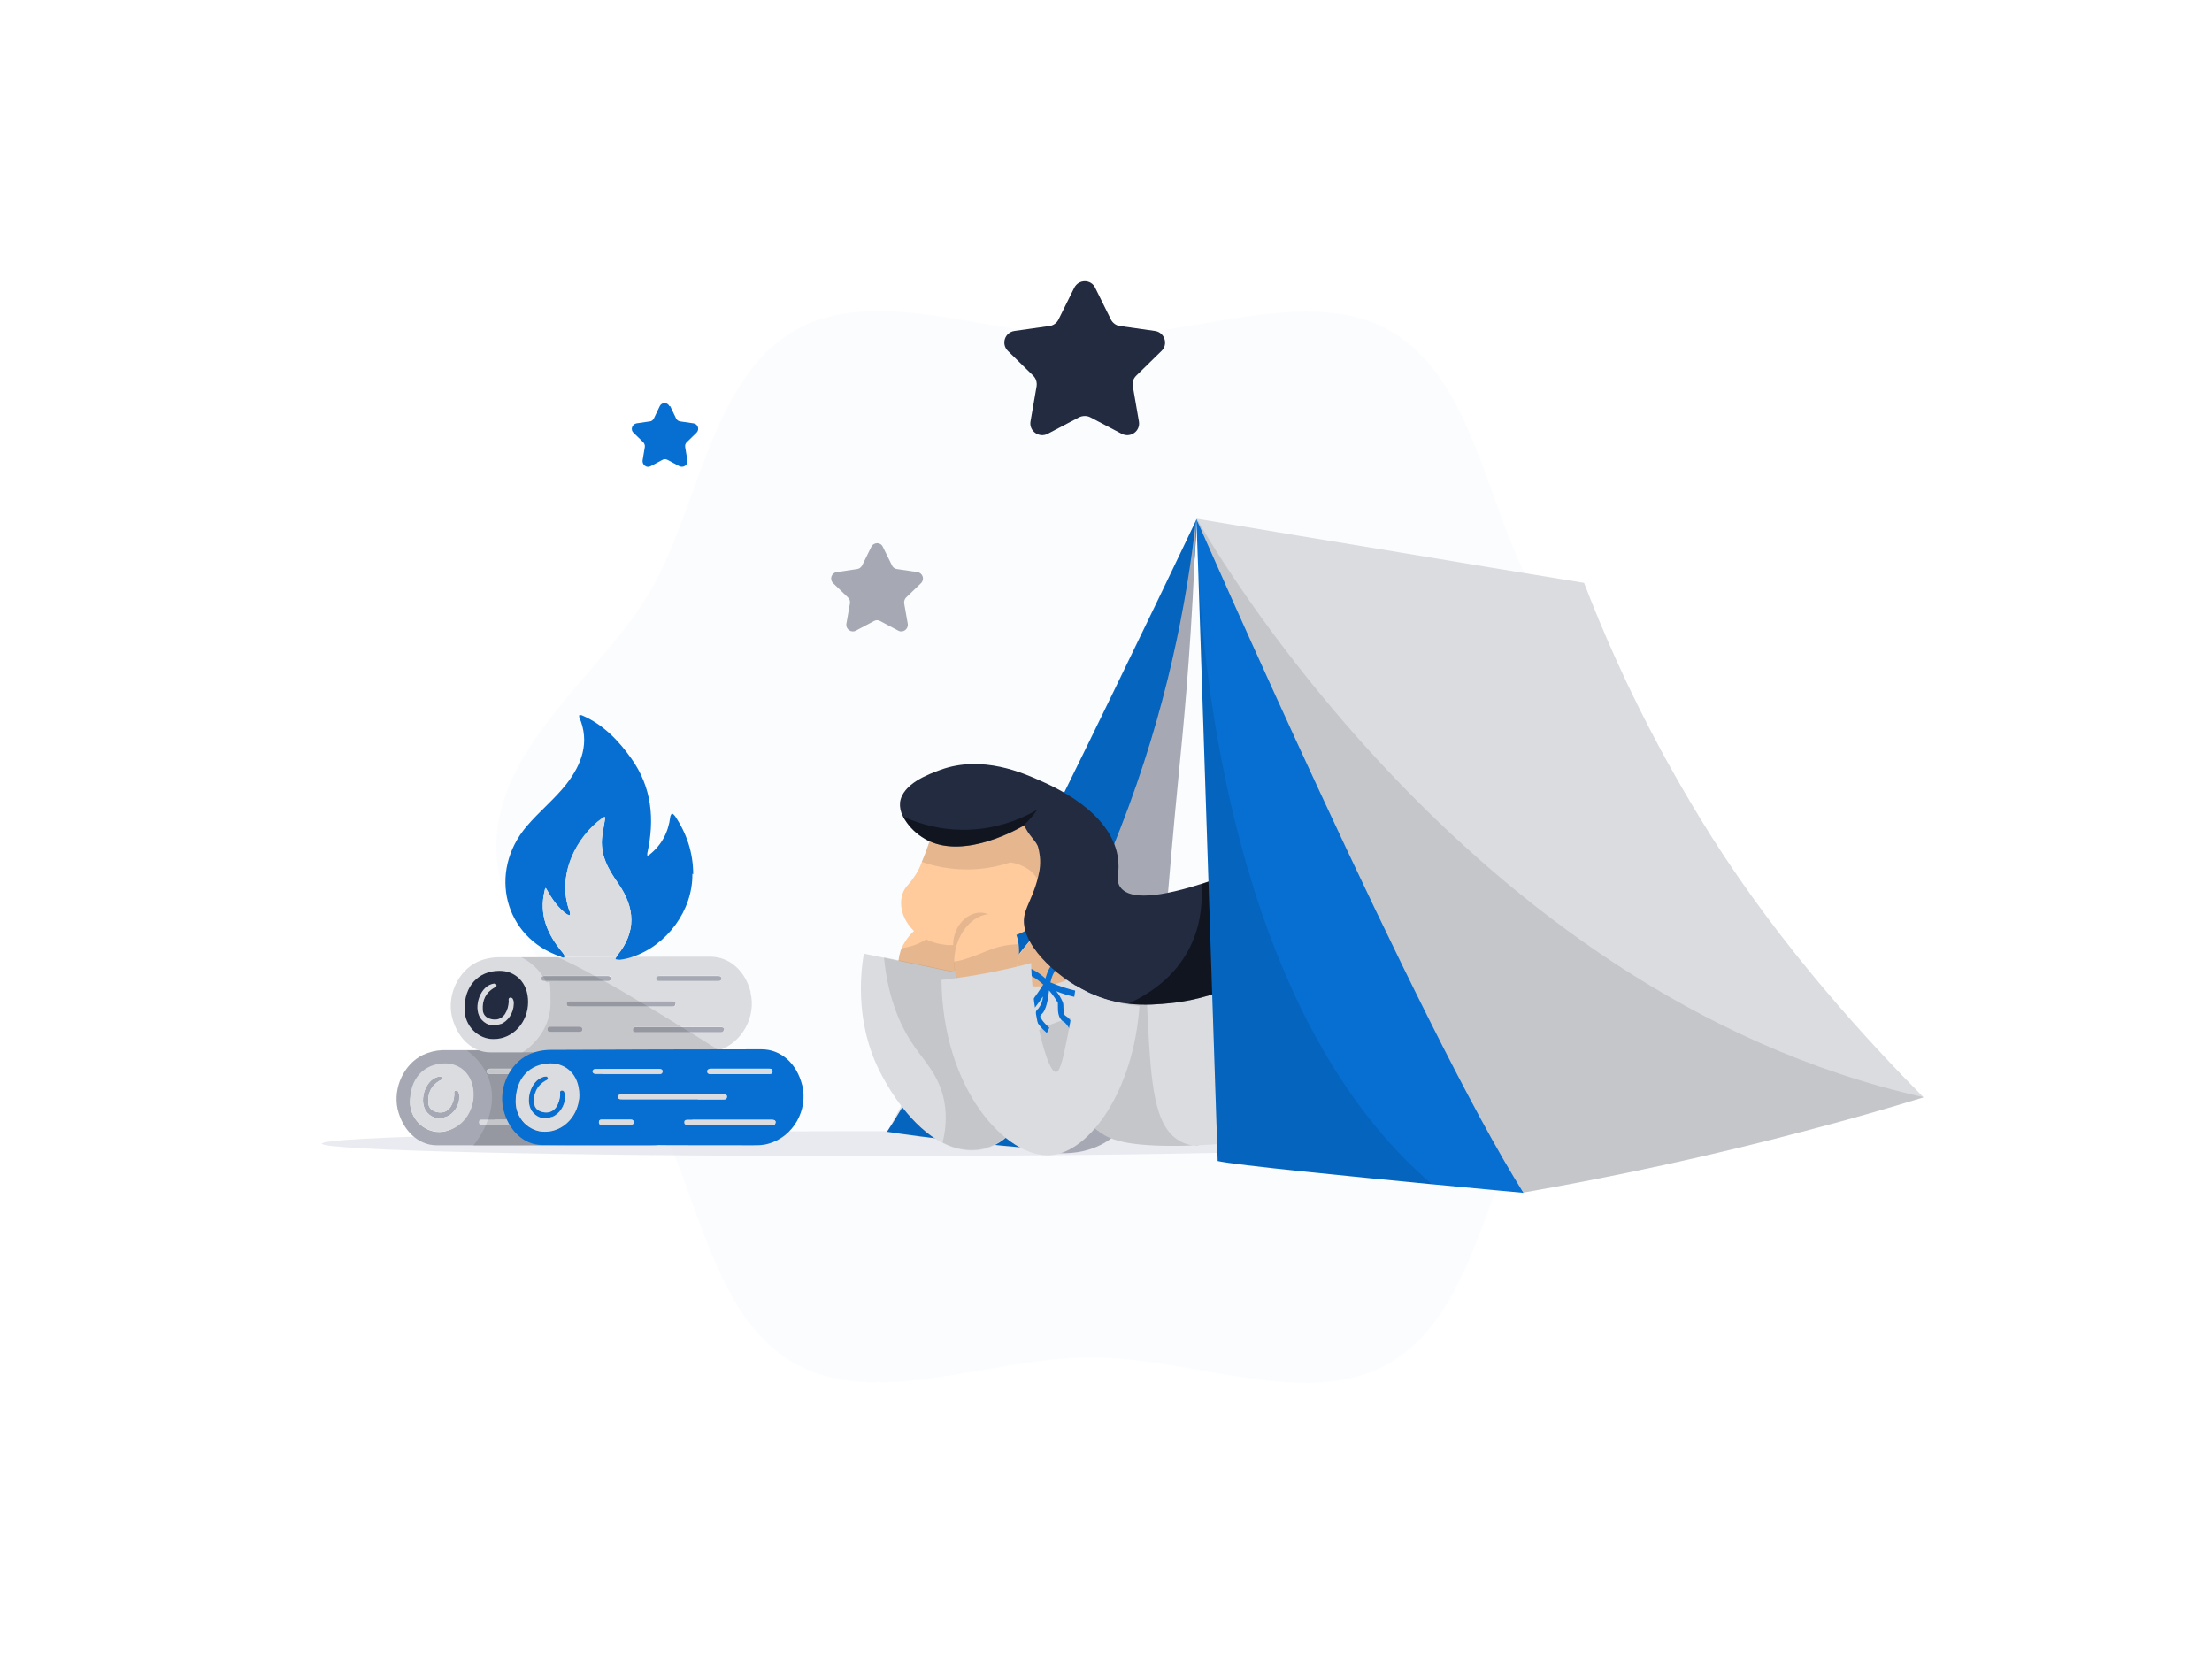 <svg xmlns="http://www.w3.org/2000/svg" width="800" height="600" fill="none" viewBox="0 0 800 600">
    <path d="M179.5 306C179.5 342.4 217.9 368.9 234.9 398.4C252.4 428.8 256.6 475.2 286.9 492.8C316.3 509.9 358.2 490.9 394.7 490.9C431.2 490.9 473 510.1 502.4 493C532.8 475.5 537.1 429.1 554.7 398.8C571.8 369.4 610.3 343 610.4 306.6C610.5 270.2 571.9 243.7 555 214.2C537.5 183.8 533.3 137.4 503 119.8C473.6 102.7 431.7 121.7 395.2 121.7C358.7 121.7 316.9 102.6 287.5 119.5C257.1 137 252.8 183.4 235.2 213.8C218.1 243.2 179.6 269.6 179.5 306Z" fill="#066FD1" style="fill: #066FD1; fill: #066FD1;" opacity="0.02"/>
    <path d="M310.602 418.1C417.856 418.1 504.802 416.085 504.802 413.6C504.802 411.115 417.856 409.1 310.602 409.1C203.349 409.1 116.402 411.115 116.402 413.6C116.402 416.085 203.349 418.1 310.602 418.1Z" fill="#D6D8E2" opacity="0.5"/>
    <path d="M389.501 416.5C389.501 416.5 431.801 251.6 432.801 187.7C432.801 187.7 341.901 378.6 320.801 409.3C320.801 409.3 351.601 414.1 389.601 416.5H389.501Z" fill="#066FD1" style="fill: #066FD1; fill: #066FD1;"/>
    <path d="M389.501 416.5C397.101 387.9 404.301 357.8 410.801 326.1C420.801 277.3 427.901 231 432.801 187.7C417.601 220.3 401.601 253.4 384.701 287C363.501 329.3 342.201 370.1 320.801 409.4C320.801 409.4 351.601 414.2 389.601 416.6L389.501 416.5Z" fill="black" opacity="0.1"/>
    <path d="M382.1 416.9C374.1 407.6 366.1 398.3 358 389C373.3 366.7 390.8 336.8 405.2 299.6C422.1 256.3 429.3 217.3 432.6 187.7C432.5 191.4 432.3 196.8 432 203.3C430.4 239.2 427.7 265.7 426.5 278C417.6 367.6 419.6 403.1 398.2 414C395 415.6 389.8 417.5 382.1 417V416.9Z" fill="#A6A9B3"/>
    <path d="M347.901 346C347.501 347.5 346.901 348.9 346.101 350.2C345.701 350.8 345.301 351.4 344.901 352C344.501 352.6 344.001 353.1 343.501 353.6C343.001 354.1 342.501 354.5 342.001 354.9C341.701 355.1 341.401 355.4 341.101 355.6C340.601 355.9 340.101 356.2 339.601 356.5C339.301 356.7 339.001 356.8 338.701 356.9C338.501 356.9 338.401 357.1 338.201 357.1C337.801 357.3 337.401 357.4 337.001 357.5C334.401 358.3 331.801 358.3 329.601 357.1C325.401 355 323.901 349.7 325.601 344.3C325.701 343.8 325.901 343.4 326.101 342.9C326.401 342.2 326.801 341.4 327.201 340.8C331.101 334.3 338.401 331.1 343.601 333.6C344.301 334 344.901 334.4 345.501 334.9C348.101 337.4 348.901 341.5 347.701 345.9H347.901V346Z" fill="#FFCB9D" style="fill: #FFCB9D; fill: #FFCB9D;"/>
    <path d="M347.901 346C347.501 347.5 346.901 348.9 346.101 350.2C345.701 350.8 345.301 351.4 344.901 352C344.501 352.6 344.001 353.1 343.501 353.6C343.001 354.1 342.501 354.5 342.001 354.9C341.701 355.1 341.401 355.4 341.101 355.6C340.601 355.9 340.101 356.2 339.601 356.5C339.301 356.7 339.001 356.8 338.701 356.9C338.501 356.9 338.401 357.1 338.201 357.1C337.801 357.3 337.401 357.4 337.001 357.5C334.401 358.4 331.801 358.3 329.601 357.2C325.401 355.1 323.901 349.7 325.601 344.3C325.701 343.8 325.901 343.4 326.101 342.9C327.401 342.7 329.301 342.4 331.501 341.5C336.601 339.5 337.401 336.9 341.301 335.6C342.601 335.2 344.001 334.9 345.501 334.8C348.101 337.3 348.901 341.4 347.701 345.8L347.901 346Z" fill="black" opacity="0.1"/>
    <path d="M445.801 413.3C450.001 412.9 453.501 412.5 456.001 412.2C455.901 412.4 453.701 415.3 450.001 415.1C448.101 415 446.701 414.2 445.801 413.3Z" fill="#DADCE0"/>
    <path d="M445.802 413.3C442.602 413.6 438.302 414 433.202 414.2C431.102 414.2 428.802 414.4 426.402 414.4C408.702 414.6 402.902 412.4 399.902 410.8C399.702 410.7 399.502 410.6 399.402 410.5C398.502 410 397.802 409.5 397.202 409H397.102C396.502 408.5 395.802 408 395.002 407.4C385.002 399.5 379.502 390.2 376.802 384.8C376.602 386.1 375.802 390.7 373.802 396C370.902 403.7 365.702 412.7 356.602 415.4C356.002 415.6 354.102 416.1 351.602 416.1C347.802 416.1 344.202 415.1 341.002 413.4C329.602 407.6 321.702 394 319.902 390.7C309.102 372.1 311.102 352.8 312.402 344.9C314.902 345.4 317.302 345.9 319.802 346.4C329.402 348.4 339.002 350.4 348.702 352.4L355.302 353.8C352.402 359.9 348.302 370.2 348.102 380.9C348.102 382.7 348.102 384.4 348.302 386.2C348.302 386.4 348.302 386.8 348.402 387.2C348.502 387.8 348.602 388.4 348.802 388.8V389.4C348.802 389.4 348.802 389.6 348.902 389.6C348.902 389.8 349.102 389.9 349.202 390H349.402C350.502 390 351.102 383.7 353.802 374.5C354.202 373.2 354.602 371.8 355.002 370.4C356.102 367.2 357.402 363.7 359.102 360.1C359.802 358.6 360.602 357.1 360.602 357.1C361.002 356.5 361.302 355.8 361.802 355C362.302 354.1 362.902 353.2 363.402 352.3C363.902 351.5 364.502 350.7 365.002 349.9C368.102 345.3 372.102 340.5 375.202 337C377.902 334 379.802 331.9 379.802 331.9C380.302 331.9 380.802 331.9 381.202 332C389.902 332.6 396.902 334 401.702 335.1C401.702 335.1 402.402 335.3 403.602 335.6C412.102 338 447.002 349 472.802 377.6C472.802 377.6 474.002 378.9 475.602 380.7C476.402 381.6 477.202 382.5 477.802 383.2C466.502 392.7 455.302 402.2 444.002 411.7C444.002 411.8 444.502 412.7 445.502 413.5L445.802 413.3Z" fill="#DADCE0"/>
    <path d="M433.2 414.2C431.1 414.2 428.8 414.4 426.4 414.4C408.7 414.6 402.9 412.4 399.9 410.8C399.7 410.7 399.5 410.6 399.4 410.5C398.6 410 397.9 409.5 397.2 409H397.1C396.4 408.5 395.7 407.9 395 407.4C391.7 406.2 383.6 402.9 377.7 394.5C374.7 390.3 369.2 382.5 371.8 376.2C373 373.2 375.9 370.7 410 361.2C412 360.6 413.7 360.2 414.8 359.9C414.8 361.9 414.9 365 415.1 368.8C416.3 392 417.4 407.4 426.6 412.6C427.9 413.4 430.1 414.3 433.4 414.4L433.2 414.2Z" fill="black" opacity="0.1"/>
    <path d="M403.999 335.4C402.399 340.8 398.399 346.4 392.499 350.7C381.999 358.2 369.399 358.8 363.699 352.2C364.199 351.4 364.799 350.6 365.299 349.8C368.399 345.2 372.399 340.3 375.499 336.8C376.699 335.8 377.899 334.7 379.099 333.8C379.899 333.1 380.699 332.5 381.499 331.9C387.099 327.5 392.999 323.5 399.099 319.9C400.399 320.7 401.599 321.7 402.499 323C404.999 326.4 405.299 330.9 403.999 335.5V335.4Z" fill="#FFCB9D" style="fill: #FFCB9D; fill: #FFCB9D;"/>
    <path d="M403.999 335.4C402.399 340.8 398.399 346.4 392.499 350.7C381.999 358.2 369.399 358.8 363.699 352.2C364.199 351.4 364.799 350.6 365.299 349.8C368.399 345.2 372.399 340.3 375.499 336.8C376.699 335.8 377.899 334.7 379.099 333.8C379.899 333.1 380.699 332.5 381.499 331.9C387.099 327.5 392.999 323.5 399.099 319.9C400.399 320.7 401.599 321.7 402.499 323C404.999 326.4 405.299 330.9 403.999 335.5V335.4Z" fill="black" opacity="0.1"/>
    <path d="M392.201 352.5C388.701 348.3 385.601 346.5 383.001 347.1C380.001 347.9 378.701 351.7 378.101 353.9C376.001 352 371.501 348.5 367.501 349.9C364.301 351.1 362.401 355.3 361.801 362.4C361.501 365.7 361.401 370.3 363.701 371.8C364.401 372.2 365.301 372.3 366.101 372C369.601 370.9 374.101 364.9 377.201 360.4C377.101 362 376.501 363.5 375.501 364.8C374.701 365.4 374.301 366.5 374.401 367.5C374.601 369.8 376.801 372 378.601 373.6L379.501 371.7C376.701 369.2 376.401 368 376.201 367.7C376.201 367.4 376.401 367.1 376.601 366.9C378.501 365.4 379.101 360.9 379.401 358.2C380.601 359.6 381.701 361.1 382.601 362.7V364C382.601 365.7 382.601 368.4 384.801 369.6C386.001 370.3 387.801 373.5 389.501 378.1L391.301 377.4C389.201 371.8 387.201 368.4 385.401 367.4C384.801 367.1 384.701 366.2 384.601 364.4C384.601 363.8 384.601 363.1 384.401 362.5C383.801 361.1 383.001 359.7 382.001 358.5C385.901 360 391.001 361.5 393.501 360.7C394.201 360.6 394.801 360.1 395.101 359.4C395.801 357.3 393.701 354.4 392.001 352.4H392.201V352.5ZM364.401 369.8C364.401 369.7 363.301 368.9 363.701 363.1C364.201 356.9 365.701 353.2 368.201 352.3H368.401C371.601 351.2 375.601 354.5 377.301 356.1C372.401 363.8 366.201 371 364.401 369.8ZM393.401 358.2C392.901 359.5 386.601 358.1 379.901 355.3C380.301 353.5 381.301 350.3 383.501 349.6H383.601C385.401 349.1 387.901 350.6 390.901 354.2C393.501 357.3 393.301 358.2 393.301 358.2H393.401Z" fill="#066FD1" style="fill: #066FD1; fill: #066FD1;"/>
    <path d="M382.702 290.6C382.602 294.2 382.302 299.4 381.802 305.8C381.702 307.2 381.502 308.5 381.502 308.9C380.902 314 379.902 319 378.402 323.9C378.002 325.2 377.602 326.5 377.202 327.8C377.002 328.4 376.802 328.9 376.602 329.5C376.102 330.7 375.602 332.1 375.002 333.3C374.402 334.3 373.602 335.1 372.702 335.6C372.202 336 371.602 336.3 371.002 336.6C366.002 339.2 357.502 341.6 348.702 341.8H343.502C342.902 341.8 342.402 341.8 341.902 341.7C340.902 341.6 339.902 341.4 339.002 341.2C334.902 340.2 331.702 338.1 329.502 335.6C329.302 335.4 329.202 335.2 329.002 335C325.102 330.1 324.802 323.7 328.402 320C329.102 319.2 329.702 318.5 330.302 317.6C331.602 315.8 332.702 313.8 333.402 311.7C335.102 307.7 336.502 303.6 337.702 299.4C338.402 297 338.702 295.4 338.702 295.4L350.002 285.5H377.202C376.902 290 378.102 293.2 379.602 293.4C381.102 293.6 382.502 291.2 382.702 290.6Z" fill="#FFCB9D" style="fill: #FFCB9D; fill: #FFCB9D;"/>
    <path d="M333.301 311.7C343.701 315.3 354.901 315.4 365.401 311.9C368.101 312.3 370.601 313.3 372.701 315C375.801 317.6 375.701 320 378.201 323.5L378.401 323.8C379.901 318.9 380.901 313.9 381.401 308.8C381.401 308.4 381.501 307.2 381.701 305.7C382.201 299.3 382.401 294.1 382.601 290.5C382.301 291 380.901 293.5 379.501 293.3C378.101 293.1 376.801 289.8 377.101 285.2H349.901C349.901 285.3 338.601 295.2 338.601 295.2C338.601 295.2 338.201 296.8 337.601 299.2C336.501 303.4 335.101 307.6 333.401 311.6L333.301 311.7Z" fill="black" opacity="0.1"/>
    <path d="M470.299 340.7C469.699 341.3 468.999 341.9 468.199 342.5C461.899 348 451.299 355.7 437.199 360C432.899 361.3 428.299 362.3 423.299 362.8C419.299 363.2 413.999 363.7 407.899 363C403.299 362.5 398.299 361.2 393.099 358.7C381.799 353.2 368.499 340.9 370.499 331.1C370.899 329 372.099 326.6 373.299 323.7C374.099 321.7 374.899 319.5 375.499 316.9C375.899 315.3 376.599 312.2 375.899 308.5C375.799 307.9 375.699 307.3 375.499 306.6C375.099 304.4 371.699 301.9 370.499 298.5C365.299 301.5 346.199 311.3 333.399 302.7C330.499 300.8 328.099 298.2 326.499 295.1C325.699 293.6 325.399 292 325.499 290.3C326.299 283.4 336.099 279.9 340.199 278.4C355.399 272.9 370.399 279.8 375.699 282.1C381.399 284.6 401.299 293.4 404.199 309.5C405.299 315.6 403.199 318.1 405.199 320.9C407.799 324.5 415.499 325.7 434.399 319.7C439.399 318.1 445.299 316 452.099 313.3C457.299 321.1 462.499 329 467.699 336.8C468.599 338.1 469.399 339.4 470.299 340.7Z" fill="#232B41"/>
    <path d="M363.499 338.4C356.099 340.1 351.299 341.3 348.999 341.8H344.699C344.699 334.5 350.399 329.5 355.399 330.1C358.999 330.5 362.399 333.9 363.499 338.4Z" fill="black" opacity="0.1"/>
    <path d="M355.102 370.4L352.202 397.3L349.402 390C350.702 390 351.202 381.8 355.002 370.4H355.102Z" fill="black" opacity="0.1"/>
    <path d="M373.699 395.8C370.799 403.5 365.599 412.6 356.499 415.2C355.899 415.4 353.999 415.9 351.499 415.9C347.699 415.9 344.099 414.9 340.899 413.2C341.799 409.6 342.599 404.3 341.499 398.3C339.799 389.3 334.599 384.1 330.899 378.8C326.299 372.3 321.199 362.1 319.699 346.2C329.299 348.2 338.999 350.2 348.599 352.2C347.799 361.8 346.899 376.2 348.199 385.9C348.199 386.3 348.199 386.6 348.299 386.9C348.399 387.5 348.499 388.1 348.699 388.5V389.1C348.699 389.1 348.699 389.3 348.799 389.3C348.799 389.5 348.999 389.7 349.099 389.7H349.299C350.399 389.7 350.999 383.4 353.699 374.2C358.599 378.9 373.599 395 373.599 395.6V395.8H373.699Z" fill="black" opacity="0.1"/>
    <path d="M468.3 342.5C462 348 451.4 355.7 437.3 360C433 361.3 428.4 362.3 423.4 362.8C419.4 363.2 414.1 363.7 408 363C433.4 351.4 435.3 330.4 434.5 319.8C439.5 318.2 445.4 316.1 452.2 313.4C457.4 321.2 462.6 329.1 467.8 336.9C468 338.8 468.2 340.7 468.3 342.6V342.5Z" fill="black" opacity="0.5"/>
    <path d="M695.601 396.9C682.601 400.9 669.301 404.7 655.601 408.3C619.201 418 584.201 425.5 551.001 431.3C532.801 404.5 514.201 374.2 496.401 340.2C459.801 270.5 434.301 191.5 432.801 187.6C457.301 191.7 481.801 195.8 506.301 199.8C528.501 203.5 550.701 207.2 572.901 210.8C579.901 229 588.901 249.5 600.701 271.3C601.601 273 609.501 287.6 619.001 302.6C644.701 343.2 676.001 377 695.601 396.8V396.9Z" fill="#DADCE0"/>
    <path d="M695.601 396.9C682.601 400.9 669.301 404.7 655.601 408.3C619.201 418 584.201 425.5 551.001 431.3C532.801 404.5 514.201 374.2 496.401 340.2C467.401 285 447.201 233 432.801 187.6C434.301 190.2 529.101 359.5 695.601 396.8V396.9Z" fill="black" opacity="0.1"/>
    <path d="M550.999 431.4C550.999 431.4 536.499 430.1 517.899 428.3C487.799 425.4 446.999 421.4 440.399 419.9L433.399 207.6L432.699 187.7C432.699 187.7 513.499 372.3 550.999 431.4Z" fill="#066FD1" style="fill: #066FD1; fill: #066FD1;"/>
    <path d="M166.199 396.7C166.099 399.9 164.099 402.9 161.399 403.9C158.799 404.9 156.499 404.5 154.599 402.5C151.199 398.9 153.499 390.8 158.199 389.5C158.699 389.4 159.499 389.1 159.799 389.7C160.099 390.4 159.399 390.7 158.899 390.9C155.899 392.7 154.699 395.4 154.899 398.8C154.999 400.7 156.199 401.8 157.999 402.2C159.899 402.6 161.599 402.2 162.899 400.4C163.799 399 164.199 397.5 164.299 395.9C164.299 395.3 163.999 394.5 164.899 394.4C165.799 394.4 165.899 395.2 166.099 395.9V396.8L166.199 396.7Z" fill="#A6A9B3"/>
    <path d="M251.8 392.5C251.8 392.3 251.7 392.1 251.6 391.9C249.5 384.4 243.9 379.6 237.1 379.6C214.3 379.6 191.5 379.7 168.7 379.8H159.9C157.5 379.9 155.2 380.5 153 381.5C146.1 384.8 142.1 393.4 143.8 401.1C145.6 408.8 151.2 414.1 157.7 414.2H197.2C197.2 414.3 234.1 414.3 234.1 414.3C236 414.3 237.9 414.3 239.8 413.7C248.7 411.2 254.2 401.5 251.9 392.4H251.8V392.5ZM218.8 386.5H240C240.7 386.5 241.2 386.7 241.2 387.5C241.2 388.3 240.7 388.4 240 388.4H218.6C217.9 388.4 217.5 388.2 217.5 387.4C217.5 386.6 218 386.5 218.7 386.5H218.8ZM177.2 386.5H200.1C200.8 386.5 201.3 386.8 201.3 387.5C201.3 388.2 200.8 388.4 200.2 388.4H177.2C176.5 388.4 176 388.1 176 387.5C176 386.9 176.5 386.5 177.2 386.5ZM158.9 409.4C153.2 409.4 148.3 404.5 148.3 398.6C148.3 392.7 153.2 384.8 160.8 384.7C166.4 384.7 171.2 389.8 171.2 396C171.2 402.2 165.7 409.3 158.9 409.4ZM189.8 406.8H179C178.6 406.8 178.3 406.5 178.3 406C178.3 405.5 178.5 405.1 179.1 405H189.9C190.5 405 191 405.3 191 405.9C191 406.5 190.5 406.8 189.9 406.8H189.8ZM186.6 397.6C185.9 397.6 185.3 397.6 185.3 396.6C185.3 395.6 185.9 395.7 186.6 395.7H223.3C224 395.7 224.6 395.7 224.6 396.6C224.6 397.5 224 397.5 223.3 397.5H186.6V397.6ZM241 406.8H210.6C209.9 406.8 209.3 406.8 209.3 405.9C209.3 405 209.9 405 210.6 405H241.1C241.8 405 242.3 405.2 242.3 405.9C242.3 406.6 241.8 406.9 241.1 406.9H241V406.8Z" fill="#A6A9B3"/>
    <path d="M185.799 405.9C185.799 406.6 185.299 406.8 184.699 406.8H174.199C173.599 406.8 173.199 406.6 173.199 405.9C173.199 405.2 173.499 404.9 174.199 404.9H184.699C185.299 404.9 185.799 405.2 185.799 405.8V405.9Z" fill="#DADCE0"/>
    <path d="M242.099 405.8C242.099 406.5 241.599 406.8 240.899 406.8H210.499C209.799 406.8 209.199 406.8 209.199 405.9C209.199 405 209.799 405 210.499 405H240.999C241.699 405 242.199 405.2 242.199 405.9H242.099V405.8Z" fill="#DADCE0"/>
    <path d="M224.602 396.7C224.602 397.7 224.002 397.6 223.302 397.6H186.702C186.002 397.6 185.402 397.6 185.402 396.7C185.402 395.8 186.002 395.8 186.702 395.8H223.402C224.102 395.8 224.702 395.8 224.702 396.7H224.602Z" fill="#DADCE0"/>
    <path d="M241.202 387.5C241.202 388.2 240.702 388.4 240.002 388.4H218.702C218.002 388.4 217.602 388.2 217.602 387.5C217.602 386.8 218.102 386.6 218.802 386.6H240.002C240.702 386.6 241.202 386.8 241.202 387.6V387.5Z" fill="#DADCE0"/>
    <path d="M201.3 387.5C201.3 388.1 200.8 388.4 200.2 388.4H177.2C176.5 388.4 176 388.1 176 387.5C176 386.9 176.5 386.6 177.2 386.6H200.1C200.8 386.6 201.3 386.9 201.3 387.6V387.5Z" fill="#DADCE0"/>
    <path d="M160.802 384.6C153.202 384.7 148.202 390.2 148.302 398.5C148.302 404.5 153.202 409.4 158.902 409.3C165.802 409.3 171.302 403.2 171.302 395.9C171.302 388.6 166.402 384.5 160.802 384.6ZM161.402 403.9C158.802 404.9 156.502 404.5 154.602 402.5C151.202 398.9 153.502 390.8 158.202 389.5C158.702 389.4 159.502 389.1 159.802 389.7C160.102 390.4 159.402 390.7 158.902 390.9C155.902 392.7 154.702 395.4 154.902 398.8C155.002 400.7 156.202 401.8 158.002 402.2C159.902 402.6 161.602 402.2 162.902 400.4C163.802 399 164.202 397.5 164.302 395.9C164.302 395.3 164.002 394.5 164.902 394.4C165.802 394.4 165.902 395.2 166.102 395.9V396.8C166.002 400 164.002 403 161.302 404L161.402 403.9Z" fill="#DADCE0"/>
    <path d="M239.801 413.8C237.901 414.3 236.001 414.4 234.101 414.4H197.201C194.601 414.3 190.301 414.3 187.801 414.4H171.101C171.501 413.9 181.201 402.6 176.801 390.2C174.801 384.7 170.901 381.4 168.801 379.9C191.601 379.8 214.401 379.7 237.301 379.7C243.701 382.7 249.901 385.9 251.801 392C251.801 392.2 251.901 392.4 252.001 392.6C254.301 401.7 248.801 411.4 239.901 413.9H239.801V413.8Z" fill="black" opacity="0.1"/>
    <path d="M185.902 363.1C185.802 366.3 183.802 369.3 181.102 370.3C178.502 371.3 176.202 370.9 174.302 368.9C170.902 365.3 173.202 357.2 177.902 355.9C178.402 355.8 179.202 355.5 179.502 356.1C179.802 356.8 179.102 357.1 178.602 357.3C175.602 359.1 174.402 361.8 174.602 365.2C174.702 367.1 175.902 368.2 177.702 368.6C179.602 369 181.302 368.6 182.602 366.8C183.502 365.4 183.902 363.9 184.002 362.3C184.002 361.7 183.702 360.9 184.602 360.8C185.502 360.8 185.602 361.6 185.802 362.3V363.2L185.902 363.1Z" fill="#DADCE0"/>
    <path d="M271.502 358.9C269.502 351 263.802 346 256.802 346C238.402 346 220.002 346 201.602 346.2H180.702C177.902 346.2 175.202 346.7 172.602 347.9C165.702 351.2 161.702 359.8 163.402 367.5C165.202 375.2 170.702 380.6 177.302 380.6H216.702C216.702 380.7 253.602 380.7 253.602 380.7C255.502 380.7 257.402 380.7 259.302 380.1C259.502 380.1 259.702 380 259.902 379.9C268.402 377.1 273.602 367.7 271.402 358.8L271.502 358.9ZM238.402 352.9H259.702C260.402 352.9 260.902 353.1 260.902 353.9C260.902 354.7 260.402 354.8 259.702 354.8H238.402C237.702 354.8 237.302 354.6 237.302 353.9C237.302 353.2 237.802 353 238.502 353H238.402V352.9ZM196.902 352.9H219.902C221.502 352.9 221.102 353.2 221.102 353.9C221.102 354.6 220.602 354.8 220.002 354.8H197.002C196.302 354.8 195.802 354.6 195.802 353.9C195.802 353.2 196.002 353.3 196.302 353.1C196.502 353 196.702 352.9 197.002 352.9H196.902ZM178.602 375.8C172.902 375.8 168.002 370.9 168.002 365C168.002 359.1 172.902 351.2 180.502 351.1C186.102 351.1 190.902 356.2 191.002 362.4C191.002 369.6 185.502 375.7 178.602 375.8ZM209.502 373.2H199.002C198.402 373.2 198.002 373 198.002 372.3C198.002 371.6 198.302 371.3 199.002 371.3H209.502C210.102 371.3 210.602 371.6 210.602 372.2C210.602 372.8 210.102 373.1 209.502 373.1V373.2ZM206.302 364.1C205.602 364.1 205.002 364.1 205.002 363.2C205.002 362.3 205.602 362.3 206.302 362.3H243.002C243.702 362.3 244.302 362.3 244.302 363.2C244.302 364.1 243.702 364.1 243.002 364.1H206.302ZM260.702 373.2H230.202C229.502 373.2 228.902 373.2 228.902 372.3C228.902 371.4 229.502 371.4 230.202 371.4H260.702C261.402 371.4 261.902 371.6 261.902 372.3C261.902 373 261.402 373.2 260.702 373.2Z" fill="#DADCE0"/>
    <path d="M210.6 372.3C210.6 373 210.1 373.2 209.5 373.2H199C198.4 373.2 198 373 198 372.3C198 371.6 198.3 371.3 199 371.3H209.5C210.1 371.3 210.6 371.6 210.6 372.2V372.3Z" fill="#A6A9B3"/>
    <path d="M261.802 372.3C261.802 373 261.302 373.3 260.602 373.3H230.202C229.502 373.3 228.902 373.3 228.902 372.4C228.902 371.5 229.502 371.5 230.202 371.5H260.702C261.402 371.5 261.902 371.7 261.902 372.4L261.802 372.3Z" fill="#A6A9B3"/>
    <path d="M244.2 363.1C244.2 364.1 243.6 364 242.9 364H206.3C205.6 364 205 364 205 363.1C205 362.2 205.6 362.2 206.3 362.2H243C243.7 362.2 244.3 362.2 244.3 363.1H244.2Z" fill="#A6A9B3"/>
    <path d="M260.901 353.9C260.901 354.6 260.401 354.8 259.701 354.8H238.401C237.701 354.8 237.301 354.6 237.301 353.9C237.301 353.2 237.801 353 238.501 353H259.701C260.401 353 260.901 353.2 260.901 354V353.9Z" fill="#A6A9B3"/>
    <path d="M220.999 353.9C220.999 354.5 220.499 354.8 219.899 354.8H196.899C196.199 354.8 195.699 354.5 195.699 353.9C195.699 353.3 196.199 353 196.899 353H219.799C220.499 353 220.999 353.3 220.999 354V353.9Z" fill="#A6A9B3"/>
    <path d="M180.501 351.1C172.901 351.2 167.901 356.7 168.001 365C168.001 371 172.901 375.9 178.601 375.8C185.501 375.8 191.001 369.7 191.001 362.4C191.001 355.1 186.101 351 180.501 351.1ZM181.101 370.3C178.501 371.3 176.201 370.9 174.301 368.9C170.901 365.3 173.201 357.2 177.901 355.9C178.401 355.8 179.201 355.5 179.501 356.1C179.801 356.8 179.101 357.1 178.601 357.3C175.601 359.1 174.401 361.8 174.601 365.2C174.701 367.1 175.901 368.2 177.701 368.6C179.601 369 181.301 368.6 182.601 366.8C183.501 365.4 183.901 363.9 184.001 362.3C184.001 361.7 183.701 360.9 184.601 360.8C185.501 360.8 185.601 361.6 185.801 362.3V363.2C185.701 366.4 183.701 369.4 181.001 370.4L181.101 370.3Z" fill="#232B41"/>
    <path d="M260.1 380C259.9 380 259.7 380.1 259.5 380.2C257.6 380.7 255.7 380.8 253.8 380.8H216.9C207.5 380.7 198.1 380.8 188.8 380.7C188.8 380.7 199.1 374.8 199.1 362.7C199.1 350.6 198.4 357 197.3 354.8C197 354.2 196.7 353.6 196.3 353.1C193.7 349 189.9 346.9 188.5 346.2H201.7C205.4 347.8 210.1 350.2 215.2 353C216.3 353.6 217.4 354.2 218.5 354.8C222.7 357.1 227.1 359.7 231.4 362.3C232.4 362.9 233.5 363.5 234.5 364.1C238.7 366.6 242.7 369.1 246.4 371.4C247.4 372 248.4 372.6 249.4 373.2C253.8 376 257.6 378.3 260.2 380H260.1Z" fill="black" opacity="0.1"/>
    <path d="M204.402 396.7C204.302 399.9 202.302 402.9 199.602 403.9C197.002 404.9 194.702 404.5 192.802 402.5C189.402 398.9 191.702 390.8 196.402 389.5C196.902 389.4 197.702 389.1 198.002 389.7C198.302 390.4 197.602 390.7 197.102 390.9C194.102 392.7 192.902 395.4 193.102 398.8C193.202 400.7 194.402 401.8 196.202 402.2C198.102 402.6 199.802 402.2 201.102 400.4C202.002 399 202.402 397.5 202.502 395.9C202.502 395.3 202.202 394.5 203.102 394.4C204.002 394.4 204.102 395.2 204.302 395.9V396.8L204.402 396.7Z" fill="#066FD1" style="fill: #066FD1; fill: #066FD1;"/>
    <path d="M290.099 392.4C288.099 384.5 282.399 379.5 275.399 379.5C249.999 379.5 224.699 379.6 199.299 379.7C196.499 379.7 193.799 380.2 191.199 381.4C184.299 384.7 180.299 393.3 181.999 401C183.799 408.7 189.299 414 195.899 414.1H235.399C235.399 414.2 272.299 414.2 272.299 414.2C274.199 414.2 276.099 414.2 277.999 413.6C286.899 411.1 292.399 401.4 290.099 392.3V392.4ZM256.999 386.5H278.199C278.899 386.5 279.399 386.7 279.399 387.5C279.399 388.3 278.899 388.4 278.199 388.4H256.899C256.199 388.4 255.799 388.2 255.799 387.5C255.799 386.8 256.299 386.6 256.999 386.6V386.5ZM197.099 409.3C191.399 409.3 186.499 404.4 186.499 398.5C186.499 392.6 191.399 384.7 198.999 384.6C204.599 384.6 209.399 389.7 209.499 395.9C209.499 403.2 203.999 409.2 197.099 409.3ZM215.499 388.4C214.799 388.4 214.299 388.1 214.299 387.5C214.299 386.9 214.799 386.6 215.499 386.6H238.399C239.099 386.6 239.599 386.9 239.599 387.6C239.599 388.3 239.099 388.5 238.499 388.5H215.499V388.4ZM228.099 406.8H217.599C216.999 406.8 216.599 406.6 216.599 405.9C216.599 405.2 216.899 404.9 217.599 404.9H228.099C228.699 404.9 229.199 405.2 229.199 405.8C229.199 406.4 228.699 406.7 228.099 406.7V406.8ZM224.899 397.6C224.199 397.6 223.599 397.6 223.599 396.7C223.599 395.8 224.199 395.8 224.899 395.8H261.599C262.299 395.8 262.899 395.8 262.899 396.7C262.899 397.6 262.299 397.6 261.599 397.6H224.899ZM279.199 406.8H248.799C248.099 406.8 247.499 406.8 247.499 405.9C247.499 405 248.099 405 248.799 405H279.299C279.999 405 280.499 405.2 280.499 405.9C280.499 406.6 279.999 406.9 279.299 406.9L279.199 406.8Z" fill="#066FD1" style="fill: #066FD1; fill: #066FD1;"/>
    <path d="M229.202 405.9C229.202 406.6 228.702 406.8 228.102 406.8H217.602C217.002 406.8 216.602 406.6 216.602 405.9C216.602 405.2 216.902 404.9 217.602 404.9H228.102C228.702 404.9 229.202 405.2 229.202 405.8V405.9Z" fill="#DADCE0"/>
    <path d="M280.4 405.8C280.4 406.5 279.9 406.8 279.2 406.8H248.8C248.1 406.8 247.5 406.8 247.5 405.9C247.5 405 248.1 405 248.8 405H279.3C280 405 280.5 405.2 280.5 405.9L280.4 405.8Z" fill="#DADCE0"/>
    <path d="M262.802 396.7C262.802 397.7 262.202 397.6 261.502 397.6H224.902C224.202 397.6 223.602 397.6 223.602 396.7C223.602 395.8 224.202 395.8 224.902 395.8H261.602C262.302 395.8 262.902 395.8 262.902 396.7H262.802Z" fill="#DADCE0"/>
    <path d="M279.401 387.5C279.401 388.2 278.901 388.4 278.201 388.4H256.901C256.201 388.4 255.801 388.2 255.801 387.5C255.801 386.8 256.301 386.6 257.001 386.6H278.201C278.901 386.6 279.401 386.8 279.401 387.6V387.5Z" fill="#DADCE0"/>
    <path d="M239.601 387.5C239.601 388.1 239.101 388.4 238.501 388.4H215.501C214.801 388.4 214.301 388.1 214.301 387.5C214.301 386.9 214.801 386.6 215.501 386.6H238.501C239.201 386.6 239.701 386.9 239.701 387.6H239.601V387.5Z" fill="#DADCE0"/>
    <path d="M199.001 384.6C191.401 384.7 186.401 390.2 186.501 398.5C186.501 404.5 191.401 409.4 197.101 409.3C204.001 409.3 209.501 403.2 209.501 395.9C209.501 388.6 204.601 384.5 199.001 384.6ZM199.701 403.9C197.101 404.9 194.801 404.5 192.901 402.5C189.501 398.9 191.801 390.8 196.501 389.5C197.001 389.4 197.801 389.1 198.101 389.7C198.401 390.4 197.701 390.7 197.201 390.9C194.201 392.7 193.001 395.4 193.201 398.8C193.301 400.7 194.501 401.8 196.301 402.2C198.201 402.6 199.901 402.2 201.201 400.4C202.101 399 202.501 397.5 202.601 395.9C202.601 395.3 202.301 394.5 203.201 394.4C204.101 394.4 204.201 395.2 204.401 395.9V396.8C204.301 400 202.301 403 199.601 404L199.701 403.9Z" fill="#DADCE0"/>
    <path d="M368.402 346.6C368.602 344.9 368.602 343.2 368.402 341.5C367.602 335.5 363.902 331 358.902 330.6C352.502 330.2 346.402 336.7 345.302 345C345.202 345.9 345.102 346.8 345.102 347.7C345.102 354.8 349.102 360.5 354.802 360.8C361.202 361.3 367.302 354.9 368.502 346.5H368.402V346.6Z" fill="#FFCB9D" style="fill: #FFCB9D; fill: #FFCB9D;"/>
    <path d="M368.4 346.6C368.6 344.9 368.6 343.2 368.4 341.5C367.7 341.5 367.1 341.5 366.5 341.6C358.2 342.2 355 345.6 346.2 347.6C345.8 347.6 345.4 347.7 345 347.8C345 354.9 349 360.6 354.7 360.9C361.1 361.3 367.2 354.9 368.4 346.5V346.6Z" fill="black" opacity="0.1"/>
    <path d="M412.1 363.8C410 394.4 394.1 416.8 379.9 417.8C364 418.9 340.9 394.1 340.5 354.4C346.3 353.8 352.6 352.8 359.2 351.5C364 350.5 368.6 349.5 372.9 348.3C373.3 362.3 375.6 372.6 377.6 379.5C378.4 382.1 380.2 387.8 381.9 387.7C383.1 387.7 384.1 384.8 385.8 376.2C386 375.4 386.1 374.6 386.3 373.7C387.2 369.1 388.2 363.2 389.1 356.5C391.8 358.1 395.3 359.9 399.7 361.4C404.5 362.9 408.7 363.6 412 363.8H412.1Z" fill="#DADCE0"/>
    <path d="M396.099 104.1L401.799 115.6C402.399 116.8 403.599 117.7 404.999 117.9L417.699 119.7C421.199 120.2 422.599 124.5 420.099 126.9L410.899 135.9C409.899 136.9 409.399 138.3 409.699 139.7L411.899 152.4C412.499 155.9 408.899 158.5 405.699 156.9L394.299 150.9C393.099 150.3 391.599 150.3 390.299 150.9L378.899 156.9C375.799 158.5 372.099 155.9 372.699 152.4L374.899 139.7C375.099 138.3 374.699 136.9 373.699 135.9L364.499 126.9C361.999 124.4 363.399 120.2 366.899 119.7L379.599 117.9C380.999 117.7 382.199 116.8 382.799 115.6L388.499 104.1C390.099 100.9 394.599 100.9 396.099 104.1Z" fill="#232B41"/>
    <path d="M319.302 197.8L322.602 204.5C322.902 205.2 323.602 205.7 324.402 205.8L331.802 206.9C333.702 207.2 334.502 209.5 333.102 210.9L327.702 216.1C327.202 216.6 326.902 217.4 327.002 218.2L328.302 225.6C328.602 227.5 326.602 229 324.902 228.1L318.302 224.6C317.602 224.2 316.802 224.2 316.102 224.6L309.502 228.1C307.802 229 305.802 227.5 306.102 225.6L307.402 218.2C307.502 217.4 307.302 216.7 306.702 216.1L301.302 210.9C299.902 209.5 300.702 207.2 302.602 206.9L310.002 205.8C310.802 205.7 311.402 205.2 311.802 204.5L315.102 197.8C316.002 196 318.502 196 319.302 197.8Z" fill="#A6A9B3"/>
    <path d="M242.401 146.9L244.501 151.3C244.801 151.9 245.301 152.3 246.001 152.4L250.801 153.1C252.401 153.3 253.101 155.3 251.901 156.5L248.401 159.9C247.901 160.3 247.701 161 247.801 161.7L248.601 166.5C248.901 168.1 247.201 169.3 245.701 168.6L241.401 166.3C240.801 166 240.101 166 239.601 166.3L235.301 168.6C233.901 169.4 232.201 168.1 232.401 166.5L233.201 161.7C233.301 161.1 233.101 160.4 232.601 159.9L229.101 156.5C227.901 155.4 228.601 153.4 230.201 153.1L235.001 152.4C235.601 152.4 236.201 151.9 236.501 151.3L238.601 146.9C239.301 145.4 241.401 145.4 242.101 146.9H242.401Z" fill="#066FD1" style="fill: #066FD1; fill: #066FD1;"/>
    <path d="M517.902 428.3C487.802 425.4 447.002 421.4 440.402 419.9L433.402 207.6C436.102 254 449.602 370 517.902 428.3Z" fill="black" opacity="0.1"/>
    <path d="M250.402 316C250.602 329.3 241.102 342 228.602 346.1C227.202 346.6 225.702 346.9 224.202 347.1C223.702 347.1 223.102 347 222.602 346.9C222.702 346.6 222.802 346.3 223.002 346C223.002 345.8 223.202 345.7 223.302 345.5C230.202 337 229.702 328.4 223.602 319.6C220.002 314.5 216.902 309.1 217.802 302.4C218.102 300.4 218.502 298.4 218.802 296.3V295.5C218.502 295.5 218.202 295.6 218.002 295.8C208.502 302.5 201.002 316.9 206.102 329.9C206.202 330.2 206.102 330.7 206.202 331.1C205.802 331 205.302 330.9 205.002 330.7C201.802 328.4 199.702 325.2 197.802 321.9C197.702 321.6 197.502 321.4 197.302 321.2C197.202 321.5 197.002 321.8 197.002 322.1C194.802 330.8 198.002 338 203.502 344.6C203.802 345 204.402 345.8 204.202 346C204.202 346 204.102 346.1 204.002 346.2C203.802 346.4 203.502 346.3 203.202 346.2C203.002 346.1 202.802 346 202.602 345.9C182.502 339.1 176.302 315.5 190.502 298.8C195.002 293.5 200.602 289 204.902 283.5C210.402 276.4 213.402 268.4 209.502 259.4C209.402 259.2 209.502 258.8 209.502 258.6C209.902 258.6 210.302 258.6 210.702 258.8C218.202 262.1 223.702 267.8 228.302 274.3C235.802 284.8 236.802 296.4 234.102 308.6V309.5C234.402 309.4 234.702 309.3 234.902 309.1C239.302 305.6 241.702 301 242.402 295.5C242.402 295 242.802 294.6 243.002 294.1C243.402 294.4 243.802 294.7 244.102 295.1C248.402 301.5 250.702 308.5 250.702 316.2L250.402 316Z" fill="#066FD1" style="fill: #066FD1; fill: #066FD1;"/>
    <path d="M223.202 345.6C223.102 345.7 223.002 345.9 222.902 346.1H204.002C204.002 346.1 204.102 346.1 204.202 345.9C204.302 345.7 203.802 344.9 203.502 344.5C198.002 338 194.802 330.8 197.002 322C197.002 321.7 197.202 321.4 197.302 321.1C197.502 321.3 197.702 321.6 197.802 321.8C199.702 325.2 201.802 328.3 205.002 330.6C205.302 330.8 205.802 330.9 206.202 331C206.202 330.6 206.202 330.2 206.102 329.8C201.002 316.7 208.402 302.4 218.002 295.7C218.202 295.6 218.502 295.5 218.802 295.4V296.2C218.502 298.2 218.002 300.2 217.802 302.3C216.902 309 220.002 314.4 223.602 319.5C229.702 328.3 230.202 336.8 223.302 345.4V345.6H223.202Z" fill="#DADCE0"/>
    <path d="M375 293C373.6 295 372 296.9 370.2 298.5C367.1 300.3 359 304.5 350.3 305.8C349.7 305.8 349.2 305.9 348.6 306C343.3 306.5 338 305.8 333.4 302.7C330.5 300.8 328.2 298.2 326.5 295.2C342 302.5 360.1 301.6 375 292.9V293Z" fill="black" opacity="0.5"/>
</svg>
